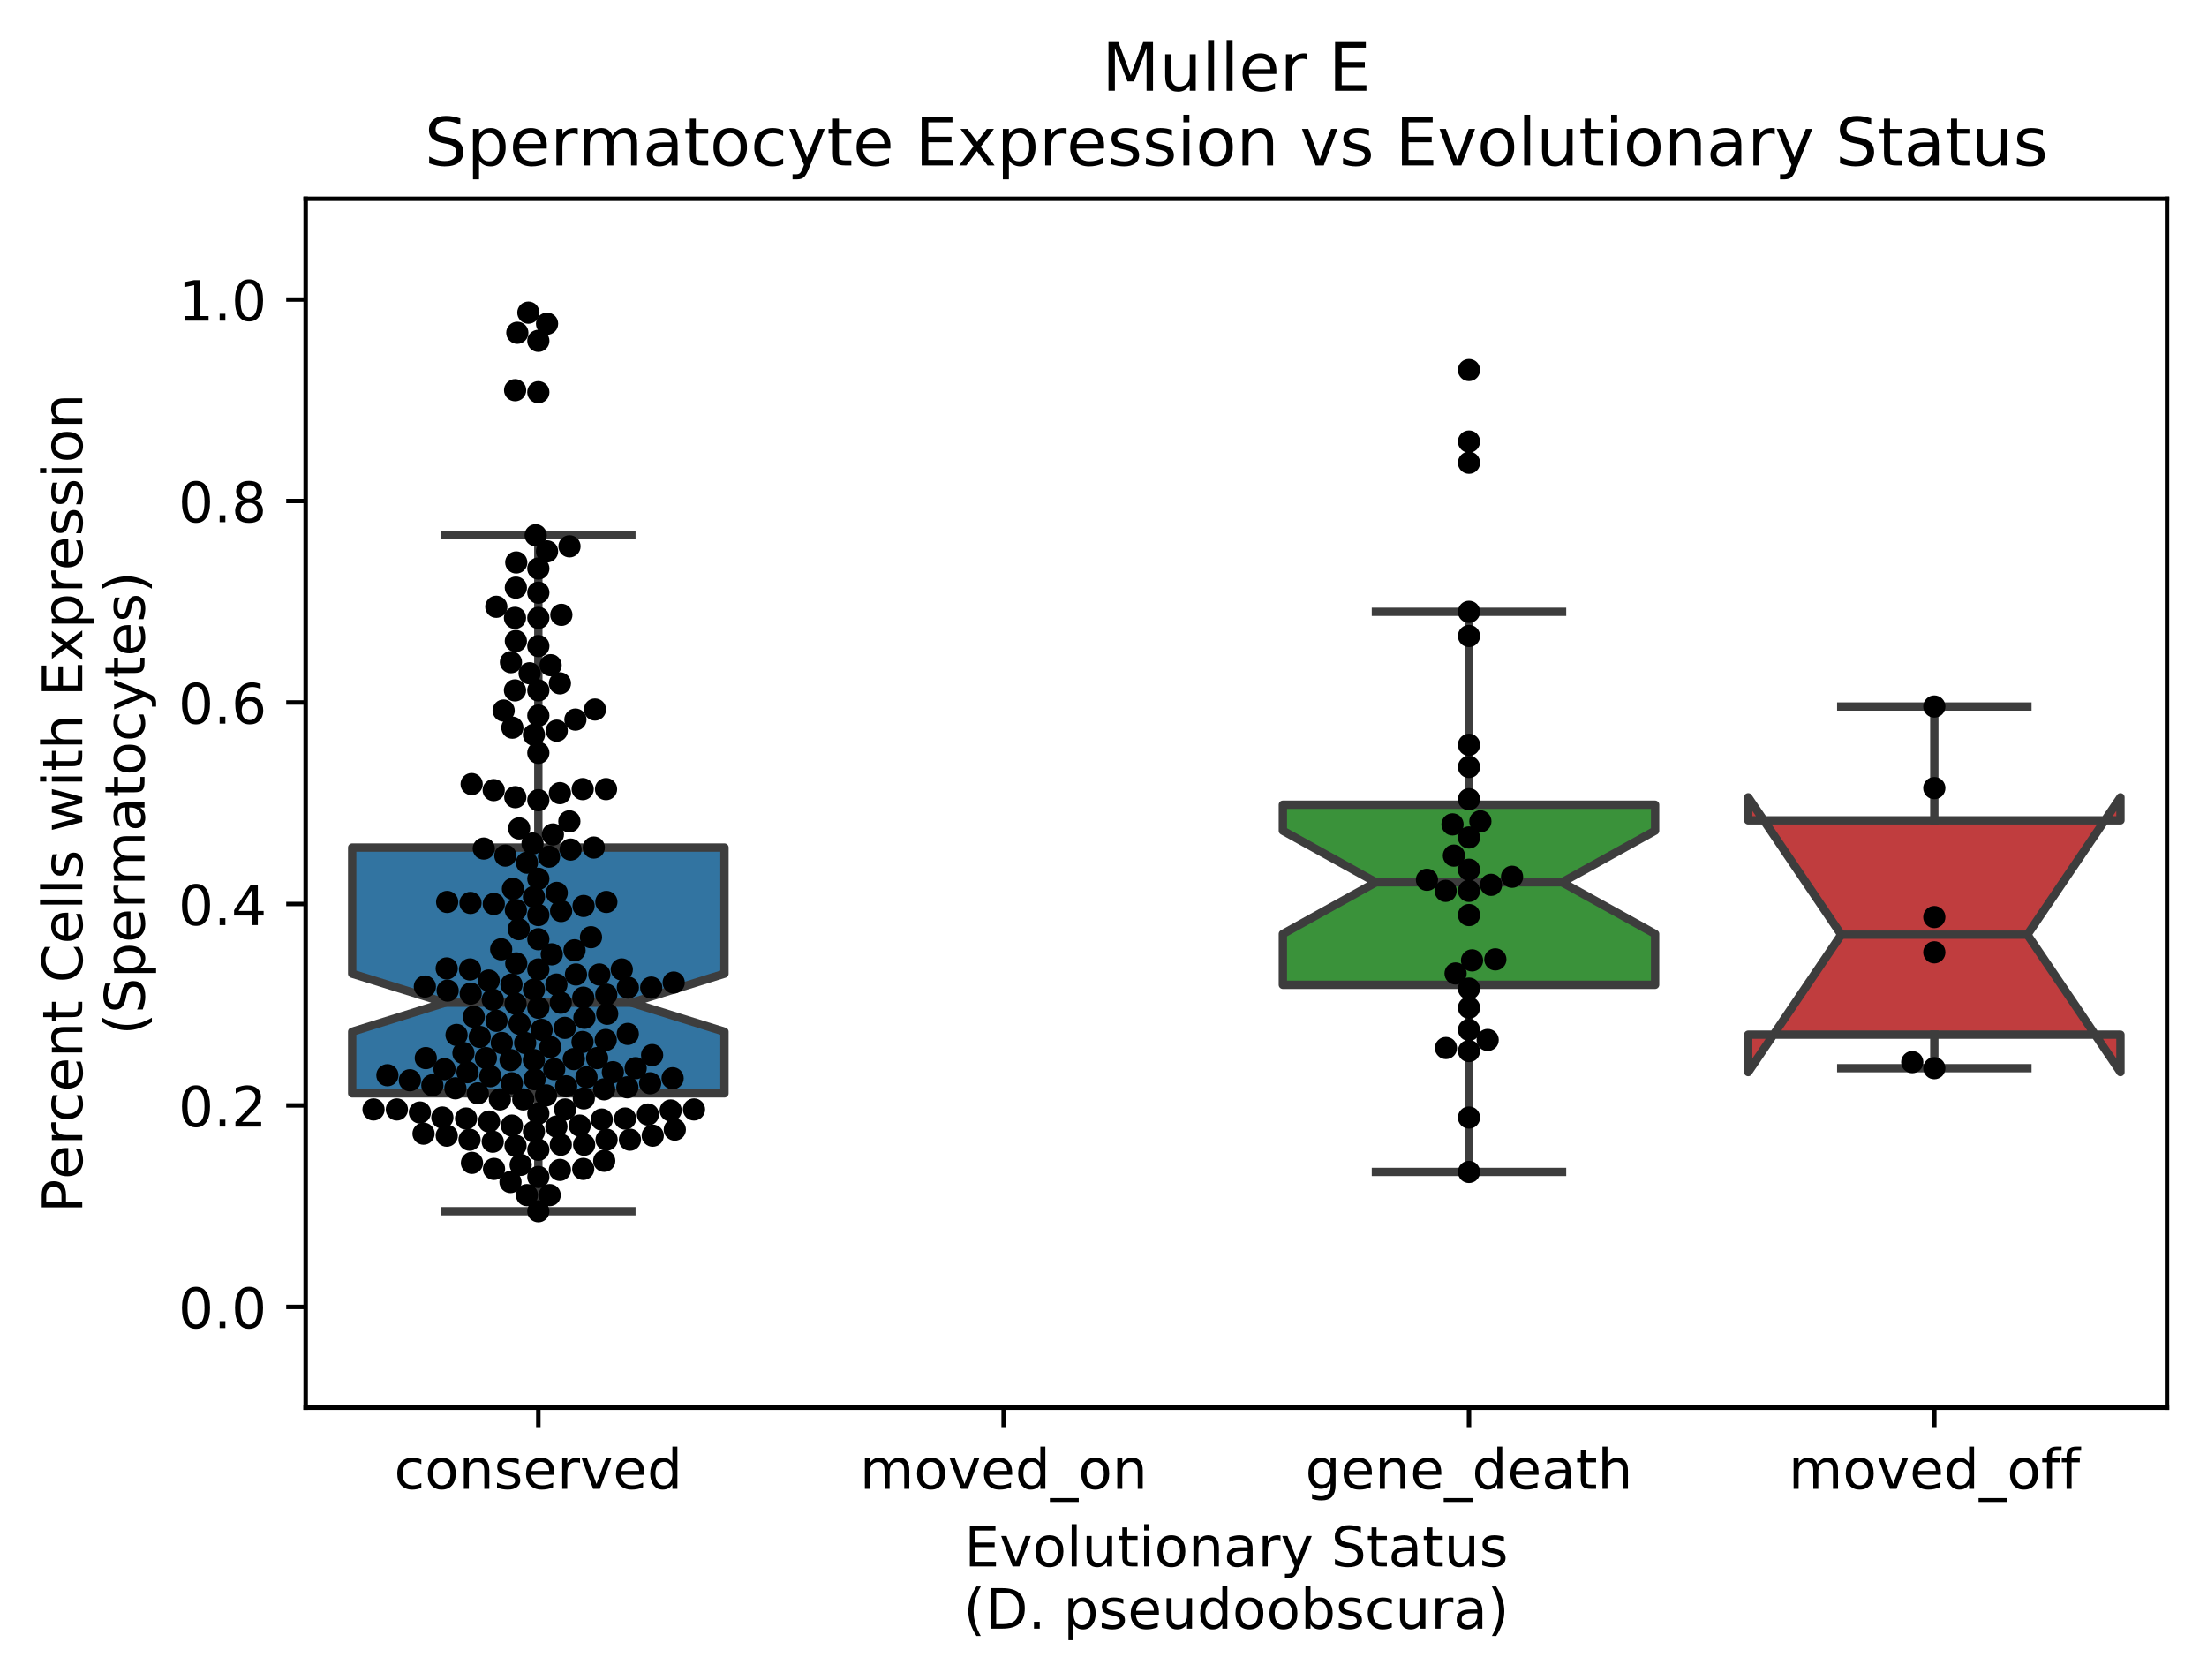 <?xml version="1.0" encoding="utf-8" standalone="no"?>
<!DOCTYPE svg PUBLIC "-//W3C//DTD SVG 1.1//EN"
  "http://www.w3.org/Graphics/SVG/1.1/DTD/svg11.dtd">
<!-- Created with matplotlib (https://matplotlib.org/) -->
<svg height="302.228pt" version="1.1" viewBox="0 0 396.979 302.228" width="396.979pt" xmlns="http://www.w3.org/2000/svg" xmlns:xlink="http://www.w3.org/1999/xlink">
 <defs>
  <style type="text/css">
*{stroke-linecap:butt;stroke-linejoin:round;white-space:pre;}
  </style>
 </defs>
 <g id="figure_1">
  <g id="patch_1">
   <path d="M 0 302.228 
L 396.979 302.228 
L 396.979 0 
L 0 0 
z
" style="fill:#ffffff;"/>
  </g>
  <g id="axes_1">
   <g id="patch_2">
    <path d="M 54.979 253.196 
L 389.779 253.196 
L 389.779 35.755 
L 54.979 35.755 
z
" style="fill:#ffffff;"/>
   </g>
   <g id="patch_3">
    <path clip-path="url(#pc0feeae9de)" d="M 63.349 196.661 
L 130.309 196.661 
L 130.309 185.571 
L 113.569 180.353 
L 130.309 175.136 
L 130.309 152.448 
L 63.349 152.448 
L 63.349 175.136 
L 80.089 180.353 
L 63.349 185.571 
L 63.349 196.661 
z
" style="fill:#3274a1;stroke:#3d3d3d;stroke-linejoin:miter;stroke-width:1.5;"/>
   </g>
   <g id="patch_4">
    <path clip-path="url(#pc0feeae9de)" d="M 230.749 177.137 
L 297.709 177.137 
L 297.709 167.984 
L 280.969 158.7 
L 297.709 149.416 
L 297.709 144.747 
L 230.749 144.747 
L 230.749 149.416 
L 247.489 158.7 
L 230.749 167.984 
L 230.749 177.137 
z
" style="fill:#3a923a;stroke:#3d3d3d;stroke-linejoin:miter;stroke-width:1.5;"/>
   </g>
   <g id="patch_5">
    <path clip-path="url(#pc0feeae9de)" d="M 314.449 186.106 
L 381.409 186.106 
L 381.409 192.831 
L 364.669 168.122 
L 381.409 143.413 
L 381.409 147.556 
L 314.449 147.556 
L 314.449 143.413 
L 331.189 168.122 
L 314.449 192.831 
L 314.449 186.106 
z
" style="fill:#c03d3e;stroke:#3d3d3d;stroke-linejoin:miter;stroke-width:1.5;"/>
   </g>
   <g id="matplotlib.axis_1">
    <g id="xtick_1">
     <g id="line2d_1">
      <defs>
       <path d="M 0 0 
L 0 3.5 
" id="m927573dd96" style="stroke:#000000;stroke-width:0.8;"/>
      </defs>
      <g>
       <use style="stroke:#000000;stroke-width:0.8;" x="96.829" xlink:href="#m927573dd96" y="253.196"/>
      </g>
     </g>
     <g id="text_1">
      <!-- conserved -->
      <defs>
       <path d="M 48.781 52.594 
L 48.781 44.188 
Q 44.969 46.297 41.141 47.344 
Q 37.312 48.391 33.406 48.391 
Q 24.656 48.391 19.812 42.844 
Q 14.984 37.312 14.984 27.297 
Q 14.984 17.281 19.812 11.734 
Q 24.656 6.203 33.406 6.203 
Q 37.312 6.203 41.141 7.25 
Q 44.969 8.297 48.781 10.406 
L 48.781 2.094 
Q 45.016 0.344 40.984 -0.531 
Q 36.969 -1.422 32.422 -1.422 
Q 20.062 -1.422 12.781 6.344 
Q 5.516 14.109 5.516 27.297 
Q 5.516 40.672 12.859 48.328 
Q 20.219 56 33.016 56 
Q 37.156 56 41.109 55.141 
Q 45.062 54.297 48.781 52.594 
z
" id="DejaVuSans-99"/>
       <path d="M 30.609 48.391 
Q 23.391 48.391 19.188 42.75 
Q 14.984 37.109 14.984 27.297 
Q 14.984 17.484 19.156 11.844 
Q 23.344 6.203 30.609 6.203 
Q 37.797 6.203 41.984 11.859 
Q 46.188 17.531 46.188 27.297 
Q 46.188 37.016 41.984 42.703 
Q 37.797 48.391 30.609 48.391 
z
M 30.609 56 
Q 42.328 56 49.016 48.375 
Q 55.719 40.766 55.719 27.297 
Q 55.719 13.875 49.016 6.219 
Q 42.328 -1.422 30.609 -1.422 
Q 18.844 -1.422 12.172 6.219 
Q 5.516 13.875 5.516 27.297 
Q 5.516 40.766 12.172 48.375 
Q 18.844 56 30.609 56 
z
" id="DejaVuSans-111"/>
       <path d="M 54.891 33.016 
L 54.891 0 
L 45.906 0 
L 45.906 32.719 
Q 45.906 40.484 42.875 44.328 
Q 39.844 48.188 33.797 48.188 
Q 26.516 48.188 22.312 43.547 
Q 18.109 38.922 18.109 30.906 
L 18.109 0 
L 9.078 0 
L 9.078 54.688 
L 18.109 54.688 
L 18.109 46.188 
Q 21.344 51.125 25.703 53.562 
Q 30.078 56 35.797 56 
Q 45.219 56 50.047 50.172 
Q 54.891 44.344 54.891 33.016 
z
" id="DejaVuSans-110"/>
       <path d="M 44.281 53.078 
L 44.281 44.578 
Q 40.484 46.531 36.375 47.5 
Q 32.281 48.484 27.875 48.484 
Q 21.188 48.484 17.844 46.438 
Q 14.5 44.391 14.5 40.281 
Q 14.5 37.156 16.891 35.375 
Q 19.281 33.594 26.516 31.984 
L 29.594 31.297 
Q 39.156 29.25 43.188 25.516 
Q 47.219 21.781 47.219 15.094 
Q 47.219 7.469 41.188 3.016 
Q 35.156 -1.422 24.609 -1.422 
Q 20.219 -1.422 15.453 -0.562 
Q 10.688 0.297 5.422 2 
L 5.422 11.281 
Q 10.406 8.688 15.234 7.391 
Q 20.062 6.109 24.812 6.109 
Q 31.156 6.109 34.562 8.281 
Q 37.984 10.453 37.984 14.406 
Q 37.984 18.062 35.516 20.016 
Q 33.062 21.969 24.703 23.781 
L 21.578 24.516 
Q 13.234 26.266 9.516 29.906 
Q 5.812 33.547 5.812 39.891 
Q 5.812 47.609 11.281 51.797 
Q 16.75 56 26.812 56 
Q 31.781 56 36.172 55.266 
Q 40.578 54.547 44.281 53.078 
z
" id="DejaVuSans-115"/>
       <path d="M 56.203 29.594 
L 56.203 25.203 
L 14.891 25.203 
Q 15.484 15.922 20.484 11.062 
Q 25.484 6.203 34.422 6.203 
Q 39.594 6.203 44.453 7.469 
Q 49.312 8.734 54.109 11.281 
L 54.109 2.781 
Q 49.266 0.734 44.188 -0.344 
Q 39.109 -1.422 33.891 -1.422 
Q 20.797 -1.422 13.156 6.188 
Q 5.516 13.812 5.516 26.812 
Q 5.516 40.234 12.766 48.109 
Q 20.016 56 32.328 56 
Q 43.359 56 49.781 48.891 
Q 56.203 41.797 56.203 29.594 
z
M 47.219 32.234 
Q 47.125 39.594 43.094 43.984 
Q 39.062 48.391 32.422 48.391 
Q 24.906 48.391 20.391 44.141 
Q 15.875 39.891 15.188 32.172 
z
" id="DejaVuSans-101"/>
       <path d="M 41.109 46.297 
Q 39.594 47.172 37.812 47.578 
Q 36.031 48 33.891 48 
Q 26.266 48 22.188 43.047 
Q 18.109 38.094 18.109 28.812 
L 18.109 0 
L 9.078 0 
L 9.078 54.688 
L 18.109 54.688 
L 18.109 46.188 
Q 20.953 51.172 25.484 53.578 
Q 30.031 56 36.531 56 
Q 37.453 56 38.578 55.875 
Q 39.703 55.766 41.062 55.516 
z
" id="DejaVuSans-114"/>
       <path d="M 2.984 54.688 
L 12.5 54.688 
L 29.594 8.797 
L 46.688 54.688 
L 56.203 54.688 
L 35.688 0 
L 23.484 0 
z
" id="DejaVuSans-118"/>
       <path d="M 45.406 46.391 
L 45.406 75.984 
L 54.391 75.984 
L 54.391 0 
L 45.406 0 
L 45.406 8.203 
Q 42.578 3.328 38.25 0.953 
Q 33.938 -1.422 27.875 -1.422 
Q 17.969 -1.422 11.734 6.484 
Q 5.516 14.406 5.516 27.297 
Q 5.516 40.188 11.734 48.094 
Q 17.969 56 27.875 56 
Q 33.938 56 38.25 53.625 
Q 42.578 51.266 45.406 46.391 
z
M 14.797 27.297 
Q 14.797 17.391 18.875 11.75 
Q 22.953 6.109 30.078 6.109 
Q 37.203 6.109 41.297 11.75 
Q 45.406 17.391 45.406 27.297 
Q 45.406 37.203 41.297 42.844 
Q 37.203 48.484 30.078 48.484 
Q 22.953 48.484 18.875 42.844 
Q 14.797 37.203 14.797 27.297 
z
" id="DejaVuSans-100"/>
      </defs>
      <g transform="translate(70.905 267.794)scale(0.1 -0.1)">
       <use xlink:href="#DejaVuSans-99"/>
       <use x="54.98" xlink:href="#DejaVuSans-111"/>
       <use x="116.162" xlink:href="#DejaVuSans-110"/>
       <use x="179.541" xlink:href="#DejaVuSans-115"/>
       <use x="231.641" xlink:href="#DejaVuSans-101"/>
       <use x="293.164" xlink:href="#DejaVuSans-114"/>
       <use x="334.277" xlink:href="#DejaVuSans-118"/>
       <use x="393.457" xlink:href="#DejaVuSans-101"/>
       <use x="454.98" xlink:href="#DejaVuSans-100"/>
      </g>
     </g>
    </g>
    <g id="xtick_2">
     <g id="line2d_2">
      <g>
       <use style="stroke:#000000;stroke-width:0.8;" x="180.529" xlink:href="#m927573dd96" y="253.196"/>
      </g>
     </g>
     <g id="text_2">
      <!-- moved_on -->
      <defs>
       <path d="M 52 44.188 
Q 55.375 50.25 60.062 53.125 
Q 64.75 56 71.094 56 
Q 79.641 56 84.281 50.016 
Q 88.922 44.047 88.922 33.016 
L 88.922 0 
L 79.891 0 
L 79.891 32.719 
Q 79.891 40.578 77.094 44.375 
Q 74.312 48.188 68.609 48.188 
Q 61.625 48.188 57.562 43.547 
Q 53.516 38.922 53.516 30.906 
L 53.516 0 
L 44.484 0 
L 44.484 32.719 
Q 44.484 40.625 41.703 44.406 
Q 38.922 48.188 33.109 48.188 
Q 26.219 48.188 22.156 43.531 
Q 18.109 38.875 18.109 30.906 
L 18.109 0 
L 9.078 0 
L 9.078 54.688 
L 18.109 54.688 
L 18.109 46.188 
Q 21.188 51.219 25.484 53.609 
Q 29.781 56 35.688 56 
Q 41.656 56 45.828 52.969 
Q 50 49.953 52 44.188 
z
" id="DejaVuSans-109"/>
       <path d="M 50.984 -16.609 
L 50.984 -23.578 
L -0.984 -23.578 
L -0.984 -16.609 
z
" id="DejaVuSans-95"/>
      </defs>
      <g transform="translate(154.661 267.794)scale(0.1 -0.1)">
       <use xlink:href="#DejaVuSans-109"/>
       <use x="97.412" xlink:href="#DejaVuSans-111"/>
       <use x="158.594" xlink:href="#DejaVuSans-118"/>
       <use x="217.773" xlink:href="#DejaVuSans-101"/>
       <use x="279.297" xlink:href="#DejaVuSans-100"/>
       <use x="342.773" xlink:href="#DejaVuSans-95"/>
       <use x="392.773" xlink:href="#DejaVuSans-111"/>
       <use x="453.955" xlink:href="#DejaVuSans-110"/>
      </g>
     </g>
    </g>
    <g id="xtick_3">
     <g id="line2d_3">
      <g>
       <use style="stroke:#000000;stroke-width:0.8;" x="264.229" xlink:href="#m927573dd96" y="253.196"/>
      </g>
     </g>
     <g id="text_3">
      <!-- gene_death -->
      <defs>
       <path d="M 45.406 27.984 
Q 45.406 37.75 41.375 43.109 
Q 37.359 48.484 30.078 48.484 
Q 22.859 48.484 18.828 43.109 
Q 14.797 37.75 14.797 27.984 
Q 14.797 18.266 18.828 12.891 
Q 22.859 7.516 30.078 7.516 
Q 37.359 7.516 41.375 12.891 
Q 45.406 18.266 45.406 27.984 
z
M 54.391 6.781 
Q 54.391 -7.172 48.188 -13.984 
Q 42 -20.797 29.203 -20.797 
Q 24.469 -20.797 20.266 -20.094 
Q 16.062 -19.391 12.109 -17.922 
L 12.109 -9.188 
Q 16.062 -11.328 19.922 -12.344 
Q 23.781 -13.375 27.781 -13.375 
Q 36.625 -13.375 41.016 -8.766 
Q 45.406 -4.156 45.406 5.172 
L 45.406 9.625 
Q 42.625 4.781 38.281 2.391 
Q 33.938 0 27.875 0 
Q 17.828 0 11.672 7.656 
Q 5.516 15.328 5.516 27.984 
Q 5.516 40.672 11.672 48.328 
Q 17.828 56 27.875 56 
Q 33.938 56 38.281 53.609 
Q 42.625 51.219 45.406 46.391 
L 45.406 54.688 
L 54.391 54.688 
z
" id="DejaVuSans-103"/>
       <path d="M 34.281 27.484 
Q 23.391 27.484 19.188 25 
Q 14.984 22.516 14.984 16.5 
Q 14.984 11.719 18.141 8.906 
Q 21.297 6.109 26.703 6.109 
Q 34.188 6.109 38.703 11.406 
Q 43.219 16.703 43.219 25.484 
L 43.219 27.484 
z
M 52.203 31.203 
L 52.203 0 
L 43.219 0 
L 43.219 8.297 
Q 40.141 3.328 35.547 0.953 
Q 30.953 -1.422 24.312 -1.422 
Q 15.922 -1.422 10.953 3.297 
Q 6 8.016 6 15.922 
Q 6 25.141 12.172 29.828 
Q 18.359 34.516 30.609 34.516 
L 43.219 34.516 
L 43.219 35.406 
Q 43.219 41.609 39.141 45 
Q 35.062 48.391 27.688 48.391 
Q 23 48.391 18.547 47.266 
Q 14.109 46.141 10.016 43.891 
L 10.016 52.203 
Q 14.938 54.109 19.578 55.047 
Q 24.219 56 28.609 56 
Q 40.484 56 46.344 49.844 
Q 52.203 43.703 52.203 31.203 
z
" id="DejaVuSans-97"/>
       <path d="M 18.312 70.219 
L 18.312 54.688 
L 36.812 54.688 
L 36.812 47.703 
L 18.312 47.703 
L 18.312 18.016 
Q 18.312 11.328 20.141 9.422 
Q 21.969 7.516 27.594 7.516 
L 36.812 7.516 
L 36.812 0 
L 27.594 0 
Q 17.188 0 13.234 3.875 
Q 9.281 7.766 9.281 18.016 
L 9.281 47.703 
L 2.688 47.703 
L 2.688 54.688 
L 9.281 54.688 
L 9.281 70.219 
z
" id="DejaVuSans-116"/>
       <path d="M 54.891 33.016 
L 54.891 0 
L 45.906 0 
L 45.906 32.719 
Q 45.906 40.484 42.875 44.328 
Q 39.844 48.188 33.797 48.188 
Q 26.516 48.188 22.312 43.547 
Q 18.109 38.922 18.109 30.906 
L 18.109 0 
L 9.078 0 
L 9.078 75.984 
L 18.109 75.984 
L 18.109 46.188 
Q 21.344 51.125 25.703 53.562 
Q 30.078 56 35.797 56 
Q 45.219 56 50.047 50.172 
Q 54.891 44.344 54.891 33.016 
z
" id="DejaVuSans-104"/>
      </defs>
      <g transform="translate(234.789 267.794)scale(0.1 -0.1)">
       <use xlink:href="#DejaVuSans-103"/>
       <use x="63.477" xlink:href="#DejaVuSans-101"/>
       <use x="125" xlink:href="#DejaVuSans-110"/>
       <use x="188.379" xlink:href="#DejaVuSans-101"/>
       <use x="249.902" xlink:href="#DejaVuSans-95"/>
       <use x="299.902" xlink:href="#DejaVuSans-100"/>
       <use x="363.379" xlink:href="#DejaVuSans-101"/>
       <use x="424.902" xlink:href="#DejaVuSans-97"/>
       <use x="486.182" xlink:href="#DejaVuSans-116"/>
       <use x="525.391" xlink:href="#DejaVuSans-104"/>
      </g>
     </g>
    </g>
    <g id="xtick_4">
     <g id="line2d_4">
      <g>
       <use style="stroke:#000000;stroke-width:0.8;" x="347.929" xlink:href="#m927573dd96" y="253.196"/>
      </g>
     </g>
     <g id="text_4">
      <!-- moved_off -->
      <defs>
       <path d="M 37.109 75.984 
L 37.109 68.5 
L 28.516 68.5 
Q 23.688 68.5 21.797 66.547 
Q 19.922 64.594 19.922 59.516 
L 19.922 54.688 
L 34.719 54.688 
L 34.719 47.703 
L 19.922 47.703 
L 19.922 0 
L 10.891 0 
L 10.891 47.703 
L 2.297 47.703 
L 2.297 54.688 
L 10.891 54.688 
L 10.891 58.5 
Q 10.891 67.625 15.141 71.797 
Q 19.391 75.984 28.609 75.984 
z
" id="DejaVuSans-102"/>
      </defs>
      <g transform="translate(321.71 267.794)scale(0.1 -0.1)">
       <use xlink:href="#DejaVuSans-109"/>
       <use x="97.412" xlink:href="#DejaVuSans-111"/>
       <use x="158.594" xlink:href="#DejaVuSans-118"/>
       <use x="217.773" xlink:href="#DejaVuSans-101"/>
       <use x="279.297" xlink:href="#DejaVuSans-100"/>
       <use x="342.773" xlink:href="#DejaVuSans-95"/>
       <use x="392.773" xlink:href="#DejaVuSans-111"/>
       <use x="453.955" xlink:href="#DejaVuSans-102"/>
       <use x="489.16" xlink:href="#DejaVuSans-102"/>
      </g>
     </g>
    </g>
    <g id="text_5">
     <!-- Evolutionary Status -->
     <defs>
      <path d="M 9.812 72.906 
L 55.906 72.906 
L 55.906 64.594 
L 19.672 64.594 
L 19.672 43.016 
L 54.391 43.016 
L 54.391 34.719 
L 19.672 34.719 
L 19.672 8.297 
L 56.781 8.297 
L 56.781 0 
L 9.812 0 
z
" id="DejaVuSans-69"/>
      <path d="M 9.422 75.984 
L 18.406 75.984 
L 18.406 0 
L 9.422 0 
z
" id="DejaVuSans-108"/>
      <path d="M 8.5 21.578 
L 8.5 54.688 
L 17.484 54.688 
L 17.484 21.922 
Q 17.484 14.156 20.5 10.266 
Q 23.531 6.391 29.594 6.391 
Q 36.859 6.391 41.078 11.031 
Q 45.312 15.672 45.312 23.688 
L 45.312 54.688 
L 54.297 54.688 
L 54.297 0 
L 45.312 0 
L 45.312 8.406 
Q 42.047 3.422 37.719 1 
Q 33.406 -1.422 27.688 -1.422 
Q 18.266 -1.422 13.375 4.438 
Q 8.5 10.297 8.5 21.578 
z
M 31.109 56 
z
" id="DejaVuSans-117"/>
      <path d="M 9.422 54.688 
L 18.406 54.688 
L 18.406 0 
L 9.422 0 
z
M 9.422 75.984 
L 18.406 75.984 
L 18.406 64.594 
L 9.422 64.594 
z
" id="DejaVuSans-105"/>
      <path d="M 32.172 -5.078 
Q 28.375 -14.844 24.75 -17.812 
Q 21.141 -20.797 15.094 -20.797 
L 7.906 -20.797 
L 7.906 -13.281 
L 13.188 -13.281 
Q 16.891 -13.281 18.938 -11.516 
Q 21 -9.766 23.484 -3.219 
L 25.094 0.875 
L 2.984 54.688 
L 12.5 54.688 
L 29.594 11.922 
L 46.688 54.688 
L 56.203 54.688 
z
" id="DejaVuSans-121"/>
      <path id="DejaVuSans-32"/>
      <path d="M 53.516 70.516 
L 53.516 60.891 
Q 47.906 63.578 42.922 64.891 
Q 37.938 66.219 33.297 66.219 
Q 25.25 66.219 20.875 63.094 
Q 16.5 59.969 16.5 54.203 
Q 16.5 49.359 19.406 46.891 
Q 22.312 44.438 30.422 42.922 
L 36.375 41.703 
Q 47.406 39.594 52.656 34.297 
Q 57.906 29 57.906 20.125 
Q 57.906 9.516 50.797 4.047 
Q 43.703 -1.422 29.984 -1.422 
Q 24.812 -1.422 18.969 -0.25 
Q 13.141 0.922 6.891 3.219 
L 6.891 13.375 
Q 12.891 10.016 18.656 8.297 
Q 24.422 6.594 29.984 6.594 
Q 38.422 6.594 43.016 9.906 
Q 47.609 13.234 47.609 19.391 
Q 47.609 24.75 44.312 27.781 
Q 41.016 30.812 33.5 32.328 
L 27.484 33.5 
Q 16.453 35.688 11.516 40.375 
Q 6.594 45.062 6.594 53.422 
Q 6.594 63.094 13.406 68.656 
Q 20.219 74.219 32.172 74.219 
Q 37.312 74.219 42.625 73.281 
Q 47.953 72.359 53.516 70.516 
z
" id="DejaVuSans-83"/>
     </defs>
     <g transform="translate(173.466 281.75)scale(0.1 -0.1)">
      <use xlink:href="#DejaVuSans-69"/>
      <use x="63.184" xlink:href="#DejaVuSans-118"/>
      <use x="122.363" xlink:href="#DejaVuSans-111"/>
      <use x="183.545" xlink:href="#DejaVuSans-108"/>
      <use x="211.328" xlink:href="#DejaVuSans-117"/>
      <use x="274.707" xlink:href="#DejaVuSans-116"/>
      <use x="313.916" xlink:href="#DejaVuSans-105"/>
      <use x="341.699" xlink:href="#DejaVuSans-111"/>
      <use x="402.881" xlink:href="#DejaVuSans-110"/>
      <use x="466.26" xlink:href="#DejaVuSans-97"/>
      <use x="527.539" xlink:href="#DejaVuSans-114"/>
      <use x="568.652" xlink:href="#DejaVuSans-121"/>
      <use x="627.832" xlink:href="#DejaVuSans-32"/>
      <use x="659.619" xlink:href="#DejaVuSans-83"/>
      <use x="723.096" xlink:href="#DejaVuSans-116"/>
      <use x="762.305" xlink:href="#DejaVuSans-97"/>
      <use x="823.584" xlink:href="#DejaVuSans-116"/>
      <use x="862.793" xlink:href="#DejaVuSans-117"/>
      <use x="926.172" xlink:href="#DejaVuSans-115"/>
     </g>
     <!-- (D. pseudoobscura) -->
     <defs>
      <path d="M 31 75.875 
Q 24.469 64.656 21.281 53.656 
Q 18.109 42.672 18.109 31.391 
Q 18.109 20.125 21.312 9.062 
Q 24.516 -2 31 -13.188 
L 23.188 -13.188 
Q 15.875 -1.703 12.234 9.375 
Q 8.594 20.453 8.594 31.391 
Q 8.594 42.281 12.203 53.312 
Q 15.828 64.359 23.188 75.875 
z
" id="DejaVuSans-40"/>
      <path d="M 19.672 64.797 
L 19.672 8.109 
L 31.594 8.109 
Q 46.688 8.109 53.688 14.938 
Q 60.688 21.781 60.688 36.531 
Q 60.688 51.172 53.688 57.984 
Q 46.688 64.797 31.594 64.797 
z
M 9.812 72.906 
L 30.078 72.906 
Q 51.266 72.906 61.172 64.094 
Q 71.094 55.281 71.094 36.531 
Q 71.094 17.672 61.125 8.828 
Q 51.172 0 30.078 0 
L 9.812 0 
z
" id="DejaVuSans-68"/>
      <path d="M 10.688 12.406 
L 21 12.406 
L 21 0 
L 10.688 0 
z
" id="DejaVuSans-46"/>
      <path d="M 18.109 8.203 
L 18.109 -20.797 
L 9.078 -20.797 
L 9.078 54.688 
L 18.109 54.688 
L 18.109 46.391 
Q 20.953 51.266 25.266 53.625 
Q 29.594 56 35.594 56 
Q 45.562 56 51.781 48.094 
Q 58.016 40.188 58.016 27.297 
Q 58.016 14.406 51.781 6.484 
Q 45.562 -1.422 35.594 -1.422 
Q 29.594 -1.422 25.266 0.953 
Q 20.953 3.328 18.109 8.203 
z
M 48.688 27.297 
Q 48.688 37.203 44.609 42.844 
Q 40.531 48.484 33.406 48.484 
Q 26.266 48.484 22.188 42.844 
Q 18.109 37.203 18.109 27.297 
Q 18.109 17.391 22.188 11.75 
Q 26.266 6.109 33.406 6.109 
Q 40.531 6.109 44.609 11.75 
Q 48.688 17.391 48.688 27.297 
z
" id="DejaVuSans-112"/>
      <path d="M 48.688 27.297 
Q 48.688 37.203 44.609 42.844 
Q 40.531 48.484 33.406 48.484 
Q 26.266 48.484 22.188 42.844 
Q 18.109 37.203 18.109 27.297 
Q 18.109 17.391 22.188 11.75 
Q 26.266 6.109 33.406 6.109 
Q 40.531 6.109 44.609 11.75 
Q 48.688 17.391 48.688 27.297 
z
M 18.109 46.391 
Q 20.953 51.266 25.266 53.625 
Q 29.594 56 35.594 56 
Q 45.562 56 51.781 48.094 
Q 58.016 40.188 58.016 27.297 
Q 58.016 14.406 51.781 6.484 
Q 45.562 -1.422 35.594 -1.422 
Q 29.594 -1.422 25.266 0.953 
Q 20.953 3.328 18.109 8.203 
L 18.109 0 
L 9.078 0 
L 9.078 75.984 
L 18.109 75.984 
z
" id="DejaVuSans-98"/>
      <path d="M 8.016 75.875 
L 15.828 75.875 
Q 23.141 64.359 26.781 53.312 
Q 30.422 42.281 30.422 31.391 
Q 30.422 20.453 26.781 9.375 
Q 23.141 -1.703 15.828 -13.188 
L 8.016 -13.188 
Q 14.5 -2 17.703 9.062 
Q 20.906 20.125 20.906 31.391 
Q 20.906 42.672 17.703 53.656 
Q 14.5 64.656 8.016 75.875 
z
" id="DejaVuSans-41"/>
     </defs>
     <g transform="translate(173.316 292.948)scale(0.1 -0.1)">
      <use xlink:href="#DejaVuSans-40"/>
      <use x="39.014" xlink:href="#DejaVuSans-68"/>
      <use x="116.016" xlink:href="#DejaVuSans-46"/>
      <use x="147.803" xlink:href="#DejaVuSans-32"/>
      <use x="179.59" xlink:href="#DejaVuSans-112"/>
      <use x="243.066" xlink:href="#DejaVuSans-115"/>
      <use x="295.166" xlink:href="#DejaVuSans-101"/>
      <use x="356.689" xlink:href="#DejaVuSans-117"/>
      <use x="420.068" xlink:href="#DejaVuSans-100"/>
      <use x="483.545" xlink:href="#DejaVuSans-111"/>
      <use x="544.727" xlink:href="#DejaVuSans-111"/>
      <use x="605.908" xlink:href="#DejaVuSans-98"/>
      <use x="669.385" xlink:href="#DejaVuSans-115"/>
      <use x="721.484" xlink:href="#DejaVuSans-99"/>
      <use x="776.465" xlink:href="#DejaVuSans-117"/>
      <use x="839.844" xlink:href="#DejaVuSans-114"/>
      <use x="880.957" xlink:href="#DejaVuSans-97"/>
      <use x="942.236" xlink:href="#DejaVuSans-41"/>
     </g>
    </g>
   </g>
   <g id="matplotlib.axis_2">
    <g id="ytick_1">
     <g id="line2d_5">
      <defs>
       <path d="M 0 0 
L -3.5 0 
" id="ma6af7fcc35" style="stroke:#000000;stroke-width:0.8;"/>
      </defs>
      <g>
       <use style="stroke:#000000;stroke-width:0.8;" x="54.979" xlink:href="#ma6af7fcc35" y="235.076"/>
      </g>
     </g>
     <g id="text_6">
      <!-- 0.0 -->
      <defs>
       <path d="M 31.781 66.406 
Q 24.172 66.406 20.328 58.906 
Q 16.5 51.422 16.5 36.375 
Q 16.5 21.391 20.328 13.891 
Q 24.172 6.391 31.781 6.391 
Q 39.453 6.391 43.281 13.891 
Q 47.125 21.391 47.125 36.375 
Q 47.125 51.422 43.281 58.906 
Q 39.453 66.406 31.781 66.406 
z
M 31.781 74.219 
Q 44.047 74.219 50.516 64.516 
Q 56.984 54.828 56.984 36.375 
Q 56.984 17.969 50.516 8.266 
Q 44.047 -1.422 31.781 -1.422 
Q 19.531 -1.422 13.062 8.266 
Q 6.594 17.969 6.594 36.375 
Q 6.594 54.828 13.062 64.516 
Q 19.531 74.219 31.781 74.219 
z
" id="DejaVuSans-48"/>
      </defs>
      <g transform="translate(32.076 238.875)scale(0.1 -0.1)">
       <use xlink:href="#DejaVuSans-48"/>
       <use x="63.623" xlink:href="#DejaVuSans-46"/>
       <use x="95.41" xlink:href="#DejaVuSans-48"/>
      </g>
     </g>
    </g>
    <g id="ytick_2">
     <g id="line2d_6">
      <g>
       <use style="stroke:#000000;stroke-width:0.8;" x="54.979" xlink:href="#ma6af7fcc35" y="198.835"/>
      </g>
     </g>
     <g id="text_7">
      <!-- 0.2 -->
      <defs>
       <path d="M 19.188 8.297 
L 53.609 8.297 
L 53.609 0 
L 7.328 0 
L 7.328 8.297 
Q 12.938 14.109 22.625 23.891 
Q 32.328 33.688 34.812 36.531 
Q 39.547 41.844 41.422 45.531 
Q 43.312 49.219 43.312 52.781 
Q 43.312 58.594 39.234 62.25 
Q 35.156 65.922 28.609 65.922 
Q 23.969 65.922 18.812 64.312 
Q 13.672 62.703 7.812 59.422 
L 7.812 69.391 
Q 13.766 71.781 18.938 73 
Q 24.125 74.219 28.422 74.219 
Q 39.75 74.219 46.484 68.547 
Q 53.219 62.891 53.219 53.422 
Q 53.219 48.922 51.531 44.891 
Q 49.859 40.875 45.406 35.406 
Q 44.188 33.984 37.641 27.219 
Q 31.109 20.453 19.188 8.297 
z
" id="DejaVuSans-50"/>
      </defs>
      <g transform="translate(32.076 202.635)scale(0.1 -0.1)">
       <use xlink:href="#DejaVuSans-48"/>
       <use x="63.623" xlink:href="#DejaVuSans-46"/>
       <use x="95.41" xlink:href="#DejaVuSans-50"/>
      </g>
     </g>
    </g>
    <g id="ytick_3">
     <g id="line2d_7">
      <g>
       <use style="stroke:#000000;stroke-width:0.8;" x="54.979" xlink:href="#ma6af7fcc35" y="162.595"/>
      </g>
     </g>
     <g id="text_8">
      <!-- 0.4 -->
      <defs>
       <path d="M 37.797 64.312 
L 12.891 25.391 
L 37.797 25.391 
z
M 35.203 72.906 
L 47.609 72.906 
L 47.609 25.391 
L 58.016 25.391 
L 58.016 17.188 
L 47.609 17.188 
L 47.609 0 
L 37.797 0 
L 37.797 17.188 
L 4.891 17.188 
L 4.891 26.703 
z
" id="DejaVuSans-52"/>
      </defs>
      <g transform="translate(32.076 166.395)scale(0.1 -0.1)">
       <use xlink:href="#DejaVuSans-48"/>
       <use x="63.623" xlink:href="#DejaVuSans-46"/>
       <use x="95.41" xlink:href="#DejaVuSans-52"/>
      </g>
     </g>
    </g>
    <g id="ytick_4">
     <g id="line2d_8">
      <g>
       <use style="stroke:#000000;stroke-width:0.8;" x="54.979" xlink:href="#ma6af7fcc35" y="126.356"/>
      </g>
     </g>
     <g id="text_9">
      <!-- 0.6 -->
      <defs>
       <path d="M 33.016 40.375 
Q 26.375 40.375 22.484 35.828 
Q 18.609 31.297 18.609 23.391 
Q 18.609 15.531 22.484 10.953 
Q 26.375 6.391 33.016 6.391 
Q 39.656 6.391 43.531 10.953 
Q 47.406 15.531 47.406 23.391 
Q 47.406 31.297 43.531 35.828 
Q 39.656 40.375 33.016 40.375 
z
M 52.594 71.297 
L 52.594 62.312 
Q 48.875 64.062 45.094 64.984 
Q 41.312 65.922 37.594 65.922 
Q 27.828 65.922 22.672 59.328 
Q 17.531 52.734 16.797 39.406 
Q 19.672 43.656 24.016 45.922 
Q 28.375 48.188 33.594 48.188 
Q 44.578 48.188 50.953 41.516 
Q 57.328 34.859 57.328 23.391 
Q 57.328 12.156 50.688 5.359 
Q 44.047 -1.422 33.016 -1.422 
Q 20.359 -1.422 13.672 8.266 
Q 6.984 17.969 6.984 36.375 
Q 6.984 53.656 15.188 63.938 
Q 23.391 74.219 37.203 74.219 
Q 40.922 74.219 44.703 73.484 
Q 48.484 72.75 52.594 71.297 
z
" id="DejaVuSans-54"/>
      </defs>
      <g transform="translate(32.076 130.155)scale(0.1 -0.1)">
       <use xlink:href="#DejaVuSans-48"/>
       <use x="63.623" xlink:href="#DejaVuSans-46"/>
       <use x="95.41" xlink:href="#DejaVuSans-54"/>
      </g>
     </g>
    </g>
    <g id="ytick_5">
     <g id="line2d_9">
      <g>
       <use style="stroke:#000000;stroke-width:0.8;" x="54.979" xlink:href="#ma6af7fcc35" y="90.115"/>
      </g>
     </g>
     <g id="text_10">
      <!-- 0.8 -->
      <defs>
       <path d="M 31.781 34.625 
Q 24.75 34.625 20.719 30.859 
Q 16.703 27.094 16.703 20.516 
Q 16.703 13.922 20.719 10.156 
Q 24.75 6.391 31.781 6.391 
Q 38.812 6.391 42.859 10.172 
Q 46.922 13.969 46.922 20.516 
Q 46.922 27.094 42.891 30.859 
Q 38.875 34.625 31.781 34.625 
z
M 21.922 38.812 
Q 15.578 40.375 12.031 44.719 
Q 8.5 49.078 8.5 55.328 
Q 8.5 64.062 14.719 69.141 
Q 20.953 74.219 31.781 74.219 
Q 42.672 74.219 48.875 69.141 
Q 55.078 64.062 55.078 55.328 
Q 55.078 49.078 51.531 44.719 
Q 48 40.375 41.703 38.812 
Q 48.828 37.156 52.797 32.312 
Q 56.781 27.484 56.781 20.516 
Q 56.781 9.906 50.312 4.234 
Q 43.844 -1.422 31.781 -1.422 
Q 19.734 -1.422 13.25 4.234 
Q 6.781 9.906 6.781 20.516 
Q 6.781 27.484 10.781 32.312 
Q 14.797 37.156 21.922 38.812 
z
M 18.312 54.391 
Q 18.312 48.734 21.844 45.562 
Q 25.391 42.391 31.781 42.391 
Q 38.141 42.391 41.719 45.562 
Q 45.312 48.734 45.312 54.391 
Q 45.312 60.062 41.719 63.234 
Q 38.141 66.406 31.781 66.406 
Q 25.391 66.406 21.844 63.234 
Q 18.312 60.062 18.312 54.391 
z
" id="DejaVuSans-56"/>
      </defs>
      <g transform="translate(32.076 93.915)scale(0.1 -0.1)">
       <use xlink:href="#DejaVuSans-48"/>
       <use x="63.623" xlink:href="#DejaVuSans-46"/>
       <use x="95.41" xlink:href="#DejaVuSans-56"/>
      </g>
     </g>
    </g>
    <g id="ytick_6">
     <g id="line2d_10">
      <g>
       <use style="stroke:#000000;stroke-width:0.8;" x="54.979" xlink:href="#ma6af7fcc35" y="53.876"/>
      </g>
     </g>
     <g id="text_11">
      <!-- 1.0 -->
      <defs>
       <path d="M 12.406 8.297 
L 28.516 8.297 
L 28.516 63.922 
L 10.984 60.406 
L 10.984 69.391 
L 28.422 72.906 
L 38.281 72.906 
L 38.281 8.297 
L 54.391 8.297 
L 54.391 0 
L 12.406 0 
z
" id="DejaVuSans-49"/>
      </defs>
      <g transform="translate(32.076 57.675)scale(0.1 -0.1)">
       <use xlink:href="#DejaVuSans-49"/>
       <use x="63.623" xlink:href="#DejaVuSans-46"/>
       <use x="95.41" xlink:href="#DejaVuSans-48"/>
      </g>
     </g>
    </g>
    <g id="text_12">
     <!-- Percent Cells with Expression -->
     <defs>
      <path d="M 19.672 64.797 
L 19.672 37.406 
L 32.078 37.406 
Q 38.969 37.406 42.719 40.969 
Q 46.484 44.531 46.484 51.125 
Q 46.484 57.672 42.719 61.234 
Q 38.969 64.797 32.078 64.797 
z
M 9.812 72.906 
L 32.078 72.906 
Q 44.344 72.906 50.609 67.359 
Q 56.891 61.812 56.891 51.125 
Q 56.891 40.328 50.609 34.812 
Q 44.344 29.297 32.078 29.297 
L 19.672 29.297 
L 19.672 0 
L 9.812 0 
z
" id="DejaVuSans-80"/>
      <path d="M 64.406 67.281 
L 64.406 56.891 
Q 59.422 61.531 53.781 63.812 
Q 48.141 66.109 41.797 66.109 
Q 29.297 66.109 22.656 58.469 
Q 16.016 50.828 16.016 36.375 
Q 16.016 21.969 22.656 14.328 
Q 29.297 6.688 41.797 6.688 
Q 48.141 6.688 53.781 8.984 
Q 59.422 11.281 64.406 15.922 
L 64.406 5.609 
Q 59.234 2.094 53.438 0.328 
Q 47.656 -1.422 41.219 -1.422 
Q 24.656 -1.422 15.125 8.703 
Q 5.609 18.844 5.609 36.375 
Q 5.609 53.953 15.125 64.078 
Q 24.656 74.219 41.219 74.219 
Q 47.75 74.219 53.531 72.484 
Q 59.328 70.75 64.406 67.281 
z
" id="DejaVuSans-67"/>
      <path d="M 4.203 54.688 
L 13.188 54.688 
L 24.422 12.016 
L 35.594 54.688 
L 46.188 54.688 
L 57.422 12.016 
L 68.609 54.688 
L 77.594 54.688 
L 63.281 0 
L 52.688 0 
L 40.922 44.828 
L 29.109 0 
L 18.5 0 
z
" id="DejaVuSans-119"/>
      <path d="M 54.891 54.688 
L 35.109 28.078 
L 55.906 0 
L 45.312 0 
L 29.391 21.484 
L 13.484 0 
L 2.875 0 
L 24.125 28.609 
L 4.688 54.688 
L 15.281 54.688 
L 29.781 35.203 
L 44.281 54.688 
z
" id="DejaVuSans-120"/>
     </defs>
     <g transform="translate(14.798 218.148)rotate(-90)scale(0.1 -0.1)">
      <use xlink:href="#DejaVuSans-80"/>
      <use x="60.256" xlink:href="#DejaVuSans-101"/>
      <use x="121.779" xlink:href="#DejaVuSans-114"/>
      <use x="162.861" xlink:href="#DejaVuSans-99"/>
      <use x="217.842" xlink:href="#DejaVuSans-101"/>
      <use x="279.365" xlink:href="#DejaVuSans-110"/>
      <use x="342.744" xlink:href="#DejaVuSans-116"/>
      <use x="381.953" xlink:href="#DejaVuSans-32"/>
      <use x="413.74" xlink:href="#DejaVuSans-67"/>
      <use x="483.564" xlink:href="#DejaVuSans-101"/>
      <use x="545.088" xlink:href="#DejaVuSans-108"/>
      <use x="572.871" xlink:href="#DejaVuSans-108"/>
      <use x="600.654" xlink:href="#DejaVuSans-115"/>
      <use x="652.754" xlink:href="#DejaVuSans-32"/>
      <use x="684.541" xlink:href="#DejaVuSans-119"/>
      <use x="766.328" xlink:href="#DejaVuSans-105"/>
      <use x="794.111" xlink:href="#DejaVuSans-116"/>
      <use x="833.32" xlink:href="#DejaVuSans-104"/>
      <use x="896.699" xlink:href="#DejaVuSans-32"/>
      <use x="928.486" xlink:href="#DejaVuSans-69"/>
      <use x="991.67" xlink:href="#DejaVuSans-120"/>
      <use x="1050.85" xlink:href="#DejaVuSans-112"/>
      <use x="1114.326" xlink:href="#DejaVuSans-114"/>
      <use x="1155.408" xlink:href="#DejaVuSans-101"/>
      <use x="1216.932" xlink:href="#DejaVuSans-115"/>
      <use x="1269.031" xlink:href="#DejaVuSans-115"/>
      <use x="1321.131" xlink:href="#DejaVuSans-105"/>
      <use x="1348.914" xlink:href="#DejaVuSans-111"/>
      <use x="1410.096" xlink:href="#DejaVuSans-110"/>
     </g>
     <!-- (Spermatocytes) -->
     <g transform="translate(25.996 186.161)rotate(-90)scale(0.1 -0.1)">
      <use xlink:href="#DejaVuSans-40"/>
      <use x="39.014" xlink:href="#DejaVuSans-83"/>
      <use x="102.49" xlink:href="#DejaVuSans-112"/>
      <use x="165.967" xlink:href="#DejaVuSans-101"/>
      <use x="227.49" xlink:href="#DejaVuSans-114"/>
      <use x="268.588" xlink:href="#DejaVuSans-109"/>
      <use x="366" xlink:href="#DejaVuSans-97"/>
      <use x="427.279" xlink:href="#DejaVuSans-116"/>
      <use x="466.488" xlink:href="#DejaVuSans-111"/>
      <use x="527.67" xlink:href="#DejaVuSans-99"/>
      <use x="582.65" xlink:href="#DejaVuSans-121"/>
      <use x="641.83" xlink:href="#DejaVuSans-116"/>
      <use x="681.039" xlink:href="#DejaVuSans-101"/>
      <use x="742.562" xlink:href="#DejaVuSans-115"/>
      <use x="794.662" xlink:href="#DejaVuSans-41"/>
     </g>
    </g>
   </g>
   <g id="line2d_11">
    <path clip-path="url(#pc0feeae9de)" d="M 96.829 196.661 
L 96.829 217.862 
" style="fill:none;stroke:#3d3d3d;stroke-linecap:square;stroke-width:1.5;"/>
   </g>
   <g id="line2d_12">
    <path clip-path="url(#pc0feeae9de)" d="M 96.829 152.448 
L 96.829 96.276 
" style="fill:none;stroke:#3d3d3d;stroke-linecap:square;stroke-width:1.5;"/>
   </g>
   <g id="line2d_13">
    <path clip-path="url(#pc0feeae9de)" d="M 80.089 217.862 
L 113.569 217.862 
" style="fill:none;stroke:#3d3d3d;stroke-linecap:square;stroke-width:1.5;"/>
   </g>
   <g id="line2d_14">
    <path clip-path="url(#pc0feeae9de)" d="M 80.089 96.276 
L 113.569 96.276 
" style="fill:none;stroke:#3d3d3d;stroke-linecap:square;stroke-width:1.5;"/>
   </g>
   <g id="line2d_15">
    <path clip-path="url(#pc0feeae9de)" d="M 264.229 177.137 
L 264.229 210.795 
" style="fill:none;stroke:#3d3d3d;stroke-linecap:square;stroke-width:1.5;"/>
   </g>
   <g id="line2d_16">
    <path clip-path="url(#pc0feeae9de)" d="M 264.229 144.747 
L 264.229 110.047 
" style="fill:none;stroke:#3d3d3d;stroke-linecap:square;stroke-width:1.5;"/>
   </g>
   <g id="line2d_17">
    <path clip-path="url(#pc0feeae9de)" d="M 247.489 210.795 
L 280.969 210.795 
" style="fill:none;stroke:#3d3d3d;stroke-linecap:square;stroke-width:1.5;"/>
   </g>
   <g id="line2d_18">
    <path clip-path="url(#pc0feeae9de)" d="M 247.489 110.047 
L 280.969 110.047 
" style="fill:none;stroke:#3d3d3d;stroke-linecap:square;stroke-width:1.5;"/>
   </g>
   <g id="line2d_19">
    <path clip-path="url(#pc0feeae9de)" d="M 347.929 186.106 
L 347.929 192.131 
" style="fill:none;stroke:#3d3d3d;stroke-linecap:square;stroke-width:1.5;"/>
   </g>
   <g id="line2d_20">
    <path clip-path="url(#pc0feeae9de)" d="M 347.929 147.556 
L 347.929 127.08 
" style="fill:none;stroke:#3d3d3d;stroke-linecap:square;stroke-width:1.5;"/>
   </g>
   <g id="line2d_21">
    <path clip-path="url(#pc0feeae9de)" d="M 331.189 192.131 
L 364.669 192.131 
" style="fill:none;stroke:#3d3d3d;stroke-linecap:square;stroke-width:1.5;"/>
   </g>
   <g id="line2d_22">
    <path clip-path="url(#pc0feeae9de)" d="M 331.189 127.08 
L 364.669 127.08 
" style="fill:none;stroke:#3d3d3d;stroke-linecap:square;stroke-width:1.5;"/>
   </g>
   <g id="line2d_23">
    <path clip-path="url(#pc0feeae9de)" d="M 80.089 180.353 
L 113.569 180.353 
" style="fill:none;stroke:#3d3d3d;stroke-linecap:square;stroke-width:1.5;"/>
   </g>
   <g id="line2d_24">
    <path clip-path="url(#pc0feeae9de)" d="M 247.489 158.7 
L 280.969 158.7 
" style="fill:none;stroke:#3d3d3d;stroke-linecap:square;stroke-width:1.5;"/>
   </g>
   <g id="line2d_25">
    <path clip-path="url(#pc0feeae9de)" d="M 331.189 168.122 
L 364.669 168.122 
" style="fill:none;stroke:#3d3d3d;stroke-linecap:square;stroke-width:1.5;"/>
   </g>
   <g id="patch_6">
    <path d="M 54.979 253.196 
L 54.979 35.755 
" style="fill:none;stroke:#000000;stroke-linecap:square;stroke-linejoin:miter;stroke-width:0.8;"/>
   </g>
   <g id="patch_7">
    <path d="M 389.779 253.196 
L 389.779 35.755 
" style="fill:none;stroke:#000000;stroke-linecap:square;stroke-linejoin:miter;stroke-width:0.8;"/>
   </g>
   <g id="patch_8">
    <path d="M 54.979 253.196 
L 389.779 253.196 
" style="fill:none;stroke:#000000;stroke-linecap:square;stroke-linejoin:miter;stroke-width:0.8;"/>
   </g>
   <g id="patch_9">
    <path d="M 54.979 35.755 
L 389.779 35.755 
" style="fill:none;stroke:#000000;stroke-linecap:square;stroke-linejoin:miter;stroke-width:0.8;"/>
   </g>
   <g id="PathCollection_1">
    <defs>
     <path d="M 0 2 
C 0.53 2 1.039 1.789 1.414 1.414 
C 1.789 1.039 2 0.53 2 0 
C 2 -0.53 1.789 -1.039 1.414 -1.414 
C 1.039 -1.789 0.53 -2 0 -2 
C -0.53 -2 -1.039 -1.789 -1.414 -1.414 
C -1.789 -1.039 -2 -0.53 -2 0 
C -2 0.53 -1.789 1.039 -1.414 1.414 
C -1.039 1.789 -0.53 2 0 2 
z
" id="C0_0_d71a3504be"/>
    </defs>
    <g clip-path="url(#pc0feeae9de)">
     <use x="96.829" xlink:href="#C0_0_d71a3504be" y="217.862"/>
    </g>
    <g clip-path="url(#pc0feeae9de)">
     <use x="94.782" xlink:href="#C0_0_d71a3504be" y="214.962"/>
    </g>
    <g clip-path="url(#pc0feeae9de)">
     <use x="98.876" xlink:href="#C0_0_d71a3504be" y="214.962"/>
    </g>
    <g clip-path="url(#pc0feeae9de)">
     <use x="91.822" xlink:href="#C0_0_d71a3504be" y="212.607"/>
    </g>
    <g clip-path="url(#pc0feeae9de)">
     <use x="96.829" xlink:href="#C0_0_d71a3504be" y="211.701"/>
    </g>
    <g clip-path="url(#pc0feeae9de)">
     <use x="100.711" xlink:href="#C0_0_d71a3504be" y="210.432"/>
    </g>
    <g clip-path="url(#pc0feeae9de)">
     <use x="88.861" xlink:href="#C0_0_d71a3504be" y="210.251"/>
    </g>
    <g clip-path="url(#pc0feeae9de)">
     <use x="104.904" xlink:href="#C0_0_d71a3504be" y="210.251"/>
    </g>
    <g clip-path="url(#pc0feeae9de)">
     <use x="93.655" xlink:href="#C0_0_d71a3504be" y="209.526"/>
    </g>
    <g clip-path="url(#pc0feeae9de)">
     <use x="84.893" xlink:href="#C0_0_d71a3504be" y="209.164"/>
    </g>
    <g clip-path="url(#pc0feeae9de)">
     <use x="108.683" xlink:href="#C0_0_d71a3504be" y="208.802"/>
    </g>
    <g clip-path="url(#pc0feeae9de)">
     <use x="96.829" xlink:href="#C0_0_d71a3504be" y="206.808"/>
    </g>
    <g clip-path="url(#pc0feeae9de)">
     <use x="92.73" xlink:href="#C0_0_d71a3504be" y="206.083"/>
    </g>
    <g clip-path="url(#pc0feeae9de)">
     <use x="100.87" xlink:href="#C0_0_d71a3504be" y="205.902"/>
    </g>
    <g clip-path="url(#pc0feeae9de)">
     <use x="105.07" xlink:href="#C0_0_d71a3504be" y="205.902"/>
    </g>
    <g clip-path="url(#pc0feeae9de)">
     <use x="88.632" xlink:href="#C0_0_d71a3504be" y="205.359"/>
    </g>
    <g clip-path="url(#pc0feeae9de)">
     <use x="109.11" xlink:href="#C0_0_d71a3504be" y="204.996"/>
    </g>
    <g clip-path="url(#pc0feeae9de)">
     <use x="84.457" xlink:href="#C0_0_d71a3504be" y="204.996"/>
    </g>
    <g clip-path="url(#pc0feeae9de)">
     <use x="113.31" xlink:href="#C0_0_d71a3504be" y="204.996"/>
    </g>
    <g clip-path="url(#pc0feeae9de)">
     <use x="80.358" xlink:href="#C0_0_d71a3504be" y="204.272"/>
    </g>
    <g clip-path="url(#pc0feeae9de)">
     <use x="117.409" xlink:href="#C0_0_d71a3504be" y="204.272"/>
    </g>
    <g clip-path="url(#pc0feeae9de)">
     <use x="76.183" xlink:href="#C0_0_d71a3504be" y="203.909"/>
    </g>
    <g clip-path="url(#pc0feeae9de)">
     <use x="96.042" xlink:href="#C0_0_d71a3504be" y="203.547"/>
    </g>
    <g clip-path="url(#pc0feeae9de)">
     <use x="121.378" xlink:href="#C0_0_d71a3504be" y="203.184"/>
    </g>
    <g clip-path="url(#pc0feeae9de)">
     <use x="100.082" xlink:href="#C0_0_d71a3504be" y="202.641"/>
    </g>
    <g clip-path="url(#pc0feeae9de)">
     <use x="92.073" xlink:href="#C0_0_d71a3504be" y="202.459"/>
    </g>
    <g clip-path="url(#pc0feeae9de)">
     <use x="104.276" xlink:href="#C0_0_d71a3504be" y="202.459"/>
    </g>
    <g clip-path="url(#pc0feeae9de)">
     <use x="87.975" xlink:href="#C0_0_d71a3504be" y="201.735"/>
    </g>
    <g clip-path="url(#pc0feeae9de)">
     <use x="108.245" xlink:href="#C0_0_d71a3504be" y="201.372"/>
    </g>
    <g clip-path="url(#pc0feeae9de)">
     <use x="83.831" xlink:href="#C0_0_d71a3504be" y="201.191"/>
    </g>
    <g clip-path="url(#pc0feeae9de)">
     <use x="112.438" xlink:href="#C0_0_d71a3504be" y="201.191"/>
    </g>
    <g clip-path="url(#pc0feeae9de)">
     <use x="79.571" xlink:href="#C0_0_d71a3504be" y="201.01"/>
    </g>
    <g clip-path="url(#pc0feeae9de)">
     <use x="116.537" xlink:href="#C0_0_d71a3504be" y="200.466"/>
    </g>
    <g clip-path="url(#pc0feeae9de)">
     <use x="96.829" xlink:href="#C0_0_d71a3504be" y="200.285"/>
    </g>
    <g clip-path="url(#pc0feeae9de)">
     <use x="75.53" xlink:href="#C0_0_d71a3504be" y="200.104"/>
    </g>
    <g clip-path="url(#pc0feeae9de)">
     <use x="120.636" xlink:href="#C0_0_d71a3504be" y="199.742"/>
    </g>
    <g clip-path="url(#pc0feeae9de)">
     <use x="101.65" xlink:href="#C0_0_d71a3504be" y="199.56"/>
    </g>
    <g clip-path="url(#pc0feeae9de)">
     <use x="71.387" xlink:href="#C0_0_d71a3504be" y="199.56"/>
    </g>
    <g clip-path="url(#pc0feeae9de)">
     <use x="124.83" xlink:href="#C0_0_d71a3504be" y="199.56"/>
    </g>
    <g clip-path="url(#pc0feeae9de)">
     <use x="67.187" xlink:href="#C0_0_d71a3504be" y="199.56"/>
    </g>
    <g clip-path="url(#pc0feeae9de)">
     <use x="94.119" xlink:href="#C0_0_d71a3504be" y="197.748"/>
    </g>
    <g clip-path="url(#pc0feeae9de)">
     <use x="89.919" xlink:href="#C0_0_d71a3504be" y="197.748"/>
    </g>
    <g clip-path="url(#pc0feeae9de)">
     <use x="105.009" xlink:href="#C0_0_d71a3504be" y="197.567"/>
    </g>
    <g clip-path="url(#pc0feeae9de)">
     <use x="98.218" xlink:href="#C0_0_d71a3504be" y="197.024"/>
    </g>
    <g clip-path="url(#pc0feeae9de)">
     <use x="85.951" xlink:href="#C0_0_d71a3504be" y="196.661"/>
    </g>
    <g clip-path="url(#pc0feeae9de)">
     <use x="108.668" xlink:href="#C0_0_d71a3504be" y="195.936"/>
    </g>
    <g clip-path="url(#pc0feeae9de)">
     <use x="81.91" xlink:href="#C0_0_d71a3504be" y="195.755"/>
    </g>
    <g clip-path="url(#pc0feeae9de)">
     <use x="112.843" xlink:href="#C0_0_d71a3504be" y="195.574"/>
    </g>
    <g clip-path="url(#pc0feeae9de)">
     <use x="101.835" xlink:href="#C0_0_d71a3504be" y="195.393"/>
    </g>
    <g clip-path="url(#pc0feeae9de)">
     <use x="77.767" xlink:href="#C0_0_d71a3504be" y="195.212"/>
    </g>
    <g clip-path="url(#pc0feeae9de)">
     <use x="92.072" xlink:href="#C0_0_d71a3504be" y="194.849"/>
    </g>
    <g clip-path="url(#pc0feeae9de)">
     <use x="116.942" xlink:href="#C0_0_d71a3504be" y="194.849"/>
    </g>
    <g clip-path="url(#pc0feeae9de)">
     <use x="73.726" xlink:href="#C0_0_d71a3504be" y="194.305"/>
    </g>
    <g clip-path="url(#pc0feeae9de)">
     <use x="96.17" xlink:href="#C0_0_d71a3504be" y="194.124"/>
    </g>
    <g clip-path="url(#pc0feeae9de)">
     <use x="120.982" xlink:href="#C0_0_d71a3504be" y="193.943"/>
    </g>
    <g clip-path="url(#pc0feeae9de)">
     <use x="105.494" xlink:href="#C0_0_d71a3504be" y="193.762"/>
    </g>
    <g clip-path="url(#pc0feeae9de)">
     <use x="88.19" xlink:href="#C0_0_d71a3504be" y="193.581"/>
    </g>
    <g clip-path="url(#pc0feeae9de)">
     <use x="69.685" xlink:href="#C0_0_d71a3504be" y="193.399"/>
    </g>
    <g clip-path="url(#pc0feeae9de)">
     <use x="84.091" xlink:href="#C0_0_d71a3504be" y="192.856"/>
    </g>
    <g clip-path="url(#pc0feeae9de)">
     <use x="110.236" xlink:href="#C0_0_d71a3504be" y="192.856"/>
    </g>
    <g clip-path="url(#pc0feeae9de)">
     <use x="99.69" xlink:href="#C0_0_d71a3504be" y="192.312"/>
    </g>
    <g clip-path="url(#pc0feeae9de)">
     <use x="79.948" xlink:href="#C0_0_d71a3504be" y="192.312"/>
    </g>
    <g clip-path="url(#pc0feeae9de)">
     <use x="114.335" xlink:href="#C0_0_d71a3504be" y="192.131"/>
    </g>
    <g clip-path="url(#pc0feeae9de)">
     <use x="96.031" xlink:href="#C0_0_d71a3504be" y="190.681"/>
    </g>
    <g clip-path="url(#pc0feeae9de)">
     <use x="91.831" xlink:href="#C0_0_d71a3504be" y="190.681"/>
    </g>
    <g clip-path="url(#pc0feeae9de)">
     <use x="103.209" xlink:href="#C0_0_d71a3504be" y="190.5"/>
    </g>
    <g clip-path="url(#pc0feeae9de)">
     <use x="87.403" xlink:href="#C0_0_d71a3504be" y="190.319"/>
    </g>
    <g clip-path="url(#pc0feeae9de)">
     <use x="107.403" xlink:href="#C0_0_d71a3504be" y="190.319"/>
    </g>
    <g clip-path="url(#pc0feeae9de)">
     <use x="76.589" xlink:href="#C0_0_d71a3504be" y="190.319"/>
    </g>
    <g clip-path="url(#pc0feeae9de)">
     <use x="117.295" xlink:href="#C0_0_d71a3504be" y="189.775"/>
    </g>
    <g clip-path="url(#pc0feeae9de)">
     <use x="83.362" xlink:href="#C0_0_d71a3504be" y="189.413"/>
    </g>
    <g clip-path="url(#pc0feeae9de)">
     <use x="98.991" xlink:href="#C0_0_d71a3504be" y="188.326"/>
    </g>
    <g clip-path="url(#pc0feeae9de)">
     <use x="94.463" xlink:href="#C0_0_d71a3504be" y="187.601"/>
    </g>
    <g clip-path="url(#pc0feeae9de)">
     <use x="90.263" xlink:href="#C0_0_d71a3504be" y="187.601"/>
    </g>
    <g clip-path="url(#pc0feeae9de)">
     <use x="104.777" xlink:href="#C0_0_d71a3504be" y="187.42"/>
    </g>
    <g clip-path="url(#pc0feeae9de)">
     <use x="108.952" xlink:href="#C0_0_d71a3504be" y="187.058"/>
    </g>
    <g clip-path="url(#pc0feeae9de)">
     <use x="86.295" xlink:href="#C0_0_d71a3504be" y="186.514"/>
    </g>
    <g clip-path="url(#pc0feeae9de)">
     <use x="82.12" xlink:href="#C0_0_d71a3504be" y="186.151"/>
    </g>
    <g clip-path="url(#pc0feeae9de)">
     <use x="112.921" xlink:href="#C0_0_d71a3504be" y="185.97"/>
    </g>
    <g clip-path="url(#pc0feeae9de)">
     <use x="97.424" xlink:href="#C0_0_d71a3504be" y="185.245"/>
    </g>
    <g clip-path="url(#pc0feeae9de)">
     <use x="101.598" xlink:href="#C0_0_d71a3504be" y="184.883"/>
    </g>
    <g clip-path="url(#pc0feeae9de)">
     <use x="93.455" xlink:href="#C0_0_d71a3504be" y="184.158"/>
    </g>
    <g clip-path="url(#pc0feeae9de)">
     <use x="89.312" xlink:href="#C0_0_d71a3504be" y="183.615"/>
    </g>
    <g clip-path="url(#pc0feeae9de)">
     <use x="105.118" xlink:href="#C0_0_d71a3504be" y="183.071"/>
    </g>
    <g clip-path="url(#pc0feeae9de)">
     <use x="85.213" xlink:href="#C0_0_d71a3504be" y="182.89"/>
    </g>
    <g clip-path="url(#pc0feeae9de)">
     <use x="109.217" xlink:href="#C0_0_d71a3504be" y="182.346"/>
    </g>
    <g clip-path="url(#pc0feeae9de)">
     <use x="96.829" xlink:href="#C0_0_d71a3504be" y="181.259"/>
    </g>
    <g clip-path="url(#pc0feeae9de)">
     <use x="92.73" xlink:href="#C0_0_d71a3504be" y="180.534"/>
    </g>
    <g clip-path="url(#pc0feeae9de)">
     <use x="100.87" xlink:href="#C0_0_d71a3504be" y="180.353"/>
    </g>
    <g clip-path="url(#pc0feeae9de)">
     <use x="88.632" xlink:href="#C0_0_d71a3504be" y="179.81"/>
    </g>
    <g clip-path="url(#pc0feeae9de)">
     <use x="104.91" xlink:href="#C0_0_d71a3504be" y="179.447"/>
    </g>
    <g clip-path="url(#pc0feeae9de)">
     <use x="109.054" xlink:href="#C0_0_d71a3504be" y="178.904"/>
    </g>
    <g clip-path="url(#pc0feeae9de)">
     <use x="84.663" xlink:href="#C0_0_d71a3504be" y="178.722"/>
    </g>
    <g clip-path="url(#pc0feeae9de)">
     <use x="80.52" xlink:href="#C0_0_d71a3504be" y="178.179"/>
    </g>
    <g clip-path="url(#pc0feeae9de)">
     <use x="96.042" xlink:href="#C0_0_d71a3504be" y="177.998"/>
    </g>
    <g clip-path="url(#pc0feeae9de)">
     <use x="112.935" xlink:href="#C0_0_d71a3504be" y="177.635"/>
    </g>
    <g clip-path="url(#pc0feeae9de)">
     <use x="117.135" xlink:href="#C0_0_d71a3504be" y="177.635"/>
    </g>
    <g clip-path="url(#pc0feeae9de)">
     <use x="76.421" xlink:href="#C0_0_d71a3504be" y="177.454"/>
    </g>
    <g clip-path="url(#pc0feeae9de)">
     <use x="100.082" xlink:href="#C0_0_d71a3504be" y="177.091"/>
    </g>
    <g clip-path="url(#pc0feeae9de)">
     <use x="92.001" xlink:href="#C0_0_d71a3504be" y="177.091"/>
    </g>
    <g clip-path="url(#pc0feeae9de)">
     <use x="121.176" xlink:href="#C0_0_d71a3504be" y="176.729"/>
    </g>
    <g clip-path="url(#pc0feeae9de)">
     <use x="87.902" xlink:href="#C0_0_d71a3504be" y="176.367"/>
    </g>
    <g clip-path="url(#pc0feeae9de)">
     <use x="103.602" xlink:href="#C0_0_d71a3504be" y="175.28"/>
    </g>
    <g clip-path="url(#pc0feeae9de)">
     <use x="107.802" xlink:href="#C0_0_d71a3504be" y="175.28"/>
    </g>
    <g clip-path="url(#pc0feeae9de)">
     <use x="96.829" xlink:href="#C0_0_d71a3504be" y="174.374"/>
    </g>
    <g clip-path="url(#pc0feeae9de)">
     <use x="84.543" xlink:href="#C0_0_d71a3504be" y="174.374"/>
    </g>
    <g clip-path="url(#pc0feeae9de)">
     <use x="111.843" xlink:href="#C0_0_d71a3504be" y="174.374"/>
    </g>
    <g clip-path="url(#pc0feeae9de)">
     <use x="80.35" xlink:href="#C0_0_d71a3504be" y="174.192"/>
    </g>
    <g clip-path="url(#pc0feeae9de)">
     <use x="92.861" xlink:href="#C0_0_d71a3504be" y="173.286"/>
    </g>
    <g clip-path="url(#pc0feeae9de)">
     <use x="99.242" xlink:href="#C0_0_d71a3504be" y="171.655"/>
    </g>
    <g clip-path="url(#pc0feeae9de)">
     <use x="103.34" xlink:href="#C0_0_d71a3504be" y="170.931"/>
    </g>
    <g clip-path="url(#pc0feeae9de)">
     <use x="90.151" xlink:href="#C0_0_d71a3504be" y="170.75"/>
    </g>
    <g clip-path="url(#pc0feeae9de)">
     <use x="96.829" xlink:href="#C0_0_d71a3504be" y="168.938"/>
    </g>
    <g clip-path="url(#pc0feeae9de)">
     <use x="106.3" xlink:href="#C0_0_d71a3504be" y="168.575"/>
    </g>
    <g clip-path="url(#pc0feeae9de)">
     <use x="93.31" xlink:href="#C0_0_d71a3504be" y="167.125"/>
    </g>
    <g clip-path="url(#pc0feeae9de)">
     <use x="96.829" xlink:href="#C0_0_d71a3504be" y="164.589"/>
    </g>
    <g clip-path="url(#pc0feeae9de)">
     <use x="100.928" xlink:href="#C0_0_d71a3504be" y="163.864"/>
    </g>
    <g clip-path="url(#pc0feeae9de)">
     <use x="92.788" xlink:href="#C0_0_d71a3504be" y="163.683"/>
    </g>
    <g clip-path="url(#pc0feeae9de)">
     <use x="104.968" xlink:href="#C0_0_d71a3504be" y="162.958"/>
    </g>
    <g clip-path="url(#pc0feeae9de)">
     <use x="88.82" xlink:href="#C0_0_d71a3504be" y="162.595"/>
    </g>
    <g clip-path="url(#pc0feeae9de)">
     <use x="84.626" xlink:href="#C0_0_d71a3504be" y="162.414"/>
    </g>
    <g clip-path="url(#pc0feeae9de)">
     <use x="109.067" xlink:href="#C0_0_d71a3504be" y="162.233"/>
    </g>
    <g clip-path="url(#pc0feeae9de)">
     <use x="80.432" xlink:href="#C0_0_d71a3504be" y="162.233"/>
    </g>
    <g clip-path="url(#pc0feeae9de)">
     <use x="96.042" xlink:href="#C0_0_d71a3504be" y="161.327"/>
    </g>
    <g clip-path="url(#pc0feeae9de)">
     <use x="100.141" xlink:href="#C0_0_d71a3504be" y="160.602"/>
    </g>
    <g clip-path="url(#pc0feeae9de)">
     <use x="92.263" xlink:href="#C0_0_d71a3504be" y="159.877"/>
    </g>
    <g clip-path="url(#pc0feeae9de)">
     <use x="96.829" xlink:href="#C0_0_d71a3504be" y="158.065"/>
    </g>
    <g clip-path="url(#pc0feeae9de)">
     <use x="94.782" xlink:href="#C0_0_d71a3504be" y="155.166"/>
    </g>
    <g clip-path="url(#pc0feeae9de)">
     <use x="98.75" xlink:href="#C0_0_d71a3504be" y="154.079"/>
    </g>
    <g clip-path="url(#pc0feeae9de)">
     <use x="90.9" xlink:href="#C0_0_d71a3504be" y="153.898"/>
    </g>
    <g clip-path="url(#pc0feeae9de)">
     <use x="102.632" xlink:href="#C0_0_d71a3504be" y="152.811"/>
    </g>
    <g clip-path="url(#pc0feeae9de)">
     <use x="87.019" xlink:href="#C0_0_d71a3504be" y="152.63"/>
    </g>
    <g clip-path="url(#pc0feeae9de)">
     <use x="106.807" xlink:href="#C0_0_d71a3504be" y="152.448"/>
    </g>
    <g clip-path="url(#pc0feeae9de)">
     <use x="95.79" xlink:href="#C0_0_d71a3504be" y="151.724"/>
    </g>
    <g clip-path="url(#pc0feeae9de)">
     <use x="99.449" xlink:href="#C0_0_d71a3504be" y="150.093"/>
    </g>
    <g clip-path="url(#pc0feeae9de)">
     <use x="93.377" xlink:href="#C0_0_d71a3504be" y="149.006"/>
    </g>
    <g clip-path="url(#pc0feeae9de)">
     <use x="102.409" xlink:href="#C0_0_d71a3504be" y="147.737"/>
    </g>
    <g clip-path="url(#pc0feeae9de)">
     <use x="96.829" xlink:href="#C0_0_d71a3504be" y="143.932"/>
    </g>
    <g clip-path="url(#pc0feeae9de)">
     <use x="92.686" xlink:href="#C0_0_d71a3504be" y="143.388"/>
    </g>
    <g clip-path="url(#pc0feeae9de)">
     <use x="100.711" xlink:href="#C0_0_d71a3504be" y="142.663"/>
    </g>
    <g clip-path="url(#pc0feeae9de)">
     <use x="88.804" xlink:href="#C0_0_d71a3504be" y="142.12"/>
    </g>
    <g clip-path="url(#pc0feeae9de)">
     <use x="104.809" xlink:href="#C0_0_d71a3504be" y="141.939"/>
    </g>
    <g clip-path="url(#pc0feeae9de)">
     <use x="109.009" xlink:href="#C0_0_d71a3504be" y="141.939"/>
    </g>
    <g clip-path="url(#pc0feeae9de)">
     <use x="84.836" xlink:href="#C0_0_d71a3504be" y="141.033"/>
    </g>
    <g clip-path="url(#pc0feeae9de)">
     <use x="96.829" xlink:href="#C0_0_d71a3504be" y="135.416"/>
    </g>
    <g clip-path="url(#pc0feeae9de)">
     <use x="96.042" xlink:href="#C0_0_d71a3504be" y="132.154"/>
    </g>
    <g clip-path="url(#pc0feeae9de)">
     <use x="100.141" xlink:href="#C0_0_d71a3504be" y="131.429"/>
    </g>
    <g clip-path="url(#pc0feeae9de)">
     <use x="92.16" xlink:href="#C0_0_d71a3504be" y="130.886"/>
    </g>
    <g clip-path="url(#pc0feeae9de)">
     <use x="103.5" xlink:href="#C0_0_d71a3504be" y="129.436"/>
    </g>
    <g clip-path="url(#pc0feeae9de)">
     <use x="96.829" xlink:href="#C0_0_d71a3504be" y="128.711"/>
    </g>
    <g clip-path="url(#pc0feeae9de)">
     <use x="90.592" xlink:href="#C0_0_d71a3504be" y="127.805"/>
    </g>
    <g clip-path="url(#pc0feeae9de)">
     <use x="107.019" xlink:href="#C0_0_d71a3504be" y="127.624"/>
    </g>
    <g clip-path="url(#pc0feeae9de)">
     <use x="96.829" xlink:href="#C0_0_d71a3504be" y="124.181"/>
    </g>
    <g clip-path="url(#pc0feeae9de)">
     <use x="92.629" xlink:href="#C0_0_d71a3504be" y="124.181"/>
    </g>
    <g clip-path="url(#pc0feeae9de)">
     <use x="100.711" xlink:href="#C0_0_d71a3504be" y="122.913"/>
    </g>
    <g clip-path="url(#pc0feeae9de)">
     <use x="95.261" xlink:href="#C0_0_d71a3504be" y="121.101"/>
    </g>
    <g clip-path="url(#pc0feeae9de)">
     <use x="99.04" xlink:href="#C0_0_d71a3504be" y="119.651"/>
    </g>
    <g clip-path="url(#pc0feeae9de)">
     <use x="91.902" xlink:href="#C0_0_d71a3504be" y="119.108"/>
    </g>
    <g clip-path="url(#pc0feeae9de)">
     <use x="96.829" xlink:href="#C0_0_d71a3504be" y="116.208"/>
    </g>
    <g clip-path="url(#pc0feeae9de)">
     <use x="92.788" xlink:href="#C0_0_d71a3504be" y="115.302"/>
    </g>
    <g clip-path="url(#pc0feeae9de)">
     <use x="96.829" xlink:href="#C0_0_d71a3504be" y="111.135"/>
    </g>
    <g clip-path="url(#pc0feeae9de)">
     <use x="92.629" xlink:href="#C0_0_d71a3504be" y="111.135"/>
    </g>
    <g clip-path="url(#pc0feeae9de)">
     <use x="100.972" xlink:href="#C0_0_d71a3504be" y="110.591"/>
    </g>
    <g clip-path="url(#pc0feeae9de)">
     <use x="89.27" xlink:href="#C0_0_d71a3504be" y="109.141"/>
    </g>
    <g clip-path="url(#pc0feeae9de)">
     <use x="96.829" xlink:href="#C0_0_d71a3504be" y="106.605"/>
    </g>
    <g clip-path="url(#pc0feeae9de)">
     <use x="92.788" xlink:href="#C0_0_d71a3504be" y="105.699"/>
    </g>
    <g clip-path="url(#pc0feeae9de)">
     <use x="96.829" xlink:href="#C0_0_d71a3504be" y="102.256"/>
    </g>
    <g clip-path="url(#pc0feeae9de)">
     <use x="92.861" xlink:href="#C0_0_d71a3504be" y="101.169"/>
    </g>
    <g clip-path="url(#pc0feeae9de)">
     <use x="98.397" xlink:href="#C0_0_d71a3504be" y="99.175"/>
    </g>
    <g clip-path="url(#pc0feeae9de)">
     <use x="102.438" xlink:href="#C0_0_d71a3504be" y="98.269"/>
    </g>
    <g clip-path="url(#pc0feeae9de)">
     <use x="96.35" xlink:href="#C0_0_d71a3504be" y="96.276"/>
    </g>
    <g clip-path="url(#pc0feeae9de)">
     <use x="96.829" xlink:href="#C0_0_d71a3504be" y="70.546"/>
    </g>
    <g clip-path="url(#pc0feeae9de)">
     <use x="92.654" xlink:href="#C0_0_d71a3504be" y="70.183"/>
    </g>
    <g clip-path="url(#pc0feeae9de)">
     <use x="96.829" xlink:href="#C0_0_d71a3504be" y="61.305"/>
    </g>
    <g clip-path="url(#pc0feeae9de)">
     <use x="93.05" xlink:href="#C0_0_d71a3504be" y="59.855"/>
    </g>
    <g clip-path="url(#pc0feeae9de)">
     <use x="98.397" xlink:href="#C0_0_d71a3504be" y="58.224"/>
    </g>
    <g clip-path="url(#pc0feeae9de)">
     <use x="95.038" xlink:href="#C0_0_d71a3504be" y="56.231"/>
    </g>
   </g>
   <g id="PathCollection_2">
    <path clip-path="url(#pc0feeae9de)" d="M 0 304.228 
C 0.53 304.228 1.039 304.017 1.414 303.642 
C 1.789 303.267 2 302.758 2 302.228 
C 2 301.697 1.789 301.189 1.414 300.813 
C 1.039 300.438 0.53 300.228 0 300.228 
C -0.53 300.228 -1.039 300.438 -1.414 300.813 
C -1.789 301.189 -2 301.697 -2 302.228 
C -2 302.758 -1.789 303.267 -1.414 303.642 
C -1.039 304.017 -0.53 304.228 0 304.228 
z
" style="fill:none;"/>
   </g>
   <g id="PathCollection_3">
    <defs>
     <path d="M 0 2 
C 0.53 2 1.039 1.789 1.414 1.414 
C 1.789 1.039 2 0.53 2 0 
C 2 -0.53 1.789 -1.039 1.414 -1.414 
C 1.039 -1.789 0.53 -2 0 -2 
C -0.53 -2 -1.039 -1.789 -1.414 -1.414 
C -1.789 -1.039 -2 -0.53 -2 0 
C -2 0.53 -1.789 1.039 -1.414 1.414 
C -1.039 1.789 -0.53 2 0 2 
z
" id="C1_0_9b8ed9acf6"/>
    </defs>
    <g clip-path="url(#pc0feeae9de)">
     <use x="264.229" xlink:href="#C1_0_9b8ed9acf6" y="210.795"/>
    </g>
    <g clip-path="url(#pc0feeae9de)">
     <use x="264.229" xlink:href="#C1_0_9b8ed9acf6" y="201.01"/>
    </g>
    <g clip-path="url(#pc0feeae9de)">
     <use x="264.229" xlink:href="#C1_0_9b8ed9acf6" y="189.051"/>
    </g>
    <g clip-path="url(#pc0feeae9de)">
     <use x="260.086" xlink:href="#C1_0_9b8ed9acf6" y="188.507"/>
    </g>
    <g clip-path="url(#pc0feeae9de)">
     <use x="267.588" xlink:href="#C1_0_9b8ed9acf6" y="187.058"/>
    </g>
    <g clip-path="url(#pc0feeae9de)">
     <use x="264.229" xlink:href="#C1_0_9b8ed9acf6" y="185.245"/>
    </g>
    <g clip-path="url(#pc0feeae9de)">
     <use x="264.229" xlink:href="#C1_0_9b8ed9acf6" y="181.259"/>
    </g>
    <g clip-path="url(#pc0feeae9de)">
     <use x="264.229" xlink:href="#C1_0_9b8ed9acf6" y="177.816"/>
    </g>
    <g clip-path="url(#pc0feeae9de)">
     <use x="261.817" xlink:href="#C1_0_9b8ed9acf6" y="175.098"/>
    </g>
    <g clip-path="url(#pc0feeae9de)">
     <use x="264.777" xlink:href="#C1_0_9b8ed9acf6" y="172.743"/>
    </g>
    <g clip-path="url(#pc0feeae9de)">
     <use x="268.97" xlink:href="#C1_0_9b8ed9acf6" y="172.561"/>
    </g>
    <g clip-path="url(#pc0feeae9de)">
     <use x="264.229" xlink:href="#C1_0_9b8ed9acf6" y="164.589"/>
    </g>
    <g clip-path="url(#pc0feeae9de)">
     <use x="264.229" xlink:href="#C1_0_9b8ed9acf6" y="160.24"/>
    </g>
    <g clip-path="url(#pc0feeae9de)">
     <use x="260.029" xlink:href="#C1_0_9b8ed9acf6" y="160.24"/>
    </g>
    <g clip-path="url(#pc0feeae9de)">
     <use x="268.198" xlink:href="#C1_0_9b8ed9acf6" y="159.153"/>
    </g>
    <g clip-path="url(#pc0feeae9de)">
     <use x="256.67" xlink:href="#C1_0_9b8ed9acf6" y="158.247"/>
    </g>
    <g clip-path="url(#pc0feeae9de)">
     <use x="271.976" xlink:href="#C1_0_9b8ed9acf6" y="157.703"/>
    </g>
    <g clip-path="url(#pc0feeae9de)">
     <use x="264.229" xlink:href="#C1_0_9b8ed9acf6" y="156.435"/>
    </g>
    <g clip-path="url(#pc0feeae9de)">
     <use x="261.519" xlink:href="#C1_0_9b8ed9acf6" y="153.898"/>
    </g>
    <g clip-path="url(#pc0feeae9de)">
     <use x="264.229" xlink:href="#C1_0_9b8ed9acf6" y="150.636"/>
    </g>
    <g clip-path="url(#pc0feeae9de)">
     <use x="261.269" xlink:href="#C1_0_9b8ed9acf6" y="148.281"/>
    </g>
    <g clip-path="url(#pc0feeae9de)">
     <use x="266.276" xlink:href="#C1_0_9b8ed9acf6" y="147.737"/>
    </g>
    <g clip-path="url(#pc0feeae9de)">
     <use x="264.229" xlink:href="#C1_0_9b8ed9acf6" y="143.751"/>
    </g>
    <g clip-path="url(#pc0feeae9de)">
     <use x="264.229" xlink:href="#C1_0_9b8ed9acf6" y="137.952"/>
    </g>
    <g clip-path="url(#pc0feeae9de)">
     <use x="264.229" xlink:href="#C1_0_9b8ed9acf6" y="133.966"/>
    </g>
    <g clip-path="url(#pc0feeae9de)">
     <use x="264.229" xlink:href="#C1_0_9b8ed9acf6" y="114.396"/>
    </g>
    <g clip-path="url(#pc0feeae9de)">
     <use x="264.229" xlink:href="#C1_0_9b8ed9acf6" y="110.047"/>
    </g>
    <g clip-path="url(#pc0feeae9de)">
     <use x="264.229" xlink:href="#C1_0_9b8ed9acf6" y="83.23"/>
    </g>
    <g clip-path="url(#pc0feeae9de)">
     <use x="264.229" xlink:href="#C1_0_9b8ed9acf6" y="79.425"/>
    </g>
    <g clip-path="url(#pc0feeae9de)">
     <use x="264.229" xlink:href="#C1_0_9b8ed9acf6" y="66.559"/>
    </g>
   </g>
   <g id="PathCollection_4">
    <defs>
     <path d="M 0 2 
C 0.53 2 1.039 1.789 1.414 1.414 
C 1.789 1.039 2 0.53 2 0 
C 2 -0.53 1.789 -1.039 1.414 -1.414 
C 1.039 -1.789 0.53 -2 0 -2 
C -0.53 -2 -1.039 -1.789 -1.414 -1.414 
C -1.789 -1.039 -2 -0.53 -2 0 
C -2 0.53 -1.789 1.039 -1.414 1.414 
C -1.039 1.789 -0.53 2 0 2 
z
" id="C2_0_5a21478711"/>
    </defs>
    <g clip-path="url(#pc0feeae9de)">
     <use x="347.929" xlink:href="#C2_0_5a21478711" y="192.131"/>
    </g>
    <g clip-path="url(#pc0feeae9de)">
     <use x="343.961" xlink:href="#C2_0_5a21478711" y="191.044"/>
    </g>
    <g clip-path="url(#pc0feeae9de)">
     <use x="347.929" xlink:href="#C2_0_5a21478711" y="171.293"/>
    </g>
    <g clip-path="url(#pc0feeae9de)">
     <use x="347.929" xlink:href="#C2_0_5a21478711" y="164.951"/>
    </g>
    <g clip-path="url(#pc0feeae9de)">
     <use x="347.929" xlink:href="#C2_0_5a21478711" y="141.757"/>
    </g>
    <g clip-path="url(#pc0feeae9de)">
     <use x="347.929" xlink:href="#C2_0_5a21478711" y="127.08"/>
    </g>
   </g>
   <g id="text_13">
    <!-- Muller E -->
    <defs>
     <path d="M 9.812 72.906 
L 24.516 72.906 
L 43.109 23.297 
L 61.812 72.906 
L 76.516 72.906 
L 76.516 0 
L 66.891 0 
L 66.891 64.016 
L 48.094 14.016 
L 38.188 14.016 
L 19.391 64.016 
L 19.391 0 
L 9.812 0 
z
" id="DejaVuSans-77"/>
    </defs>
    <g transform="translate(198.209 16.318)scale(0.12 -0.12)">
     <use xlink:href="#DejaVuSans-77"/>
     <use x="86.279" xlink:href="#DejaVuSans-117"/>
     <use x="149.658" xlink:href="#DejaVuSans-108"/>
     <use x="177.441" xlink:href="#DejaVuSans-108"/>
     <use x="205.225" xlink:href="#DejaVuSans-101"/>
     <use x="266.748" xlink:href="#DejaVuSans-114"/>
     <use x="307.861" xlink:href="#DejaVuSans-32"/>
     <use x="339.648" xlink:href="#DejaVuSans-69"/>
    </g>
    <!-- Spermatocyte Expression vs Evolutionary Status -->
    <g transform="translate(76.371 29.756)scale(0.12 -0.12)">
     <use xlink:href="#DejaVuSans-83"/>
     <use x="63.477" xlink:href="#DejaVuSans-112"/>
     <use x="126.953" xlink:href="#DejaVuSans-101"/>
     <use x="188.477" xlink:href="#DejaVuSans-114"/>
     <use x="229.574" xlink:href="#DejaVuSans-109"/>
     <use x="326.986" xlink:href="#DejaVuSans-97"/>
     <use x="388.266" xlink:href="#DejaVuSans-116"/>
     <use x="427.475" xlink:href="#DejaVuSans-111"/>
     <use x="488.656" xlink:href="#DejaVuSans-99"/>
     <use x="543.637" xlink:href="#DejaVuSans-121"/>
     <use x="602.816" xlink:href="#DejaVuSans-116"/>
     <use x="642.025" xlink:href="#DejaVuSans-101"/>
     <use x="703.549" xlink:href="#DejaVuSans-32"/>
     <use x="735.336" xlink:href="#DejaVuSans-69"/>
     <use x="798.52" xlink:href="#DejaVuSans-120"/>
     <use x="857.699" xlink:href="#DejaVuSans-112"/>
     <use x="921.176" xlink:href="#DejaVuSans-114"/>
     <use x="962.258" xlink:href="#DejaVuSans-101"/>
     <use x="1023.781" xlink:href="#DejaVuSans-115"/>
     <use x="1075.881" xlink:href="#DejaVuSans-115"/>
     <use x="1127.98" xlink:href="#DejaVuSans-105"/>
     <use x="1155.764" xlink:href="#DejaVuSans-111"/>
     <use x="1216.945" xlink:href="#DejaVuSans-110"/>
     <use x="1280.324" xlink:href="#DejaVuSans-32"/>
     <use x="1312.111" xlink:href="#DejaVuSans-118"/>
     <use x="1371.291" xlink:href="#DejaVuSans-115"/>
     <use x="1423.391" xlink:href="#DejaVuSans-32"/>
     <use x="1455.178" xlink:href="#DejaVuSans-69"/>
     <use x="1518.361" xlink:href="#DejaVuSans-118"/>
     <use x="1577.541" xlink:href="#DejaVuSans-111"/>
     <use x="1638.723" xlink:href="#DejaVuSans-108"/>
     <use x="1666.506" xlink:href="#DejaVuSans-117"/>
     <use x="1729.885" xlink:href="#DejaVuSans-116"/>
     <use x="1769.094" xlink:href="#DejaVuSans-105"/>
     <use x="1796.877" xlink:href="#DejaVuSans-111"/>
     <use x="1858.059" xlink:href="#DejaVuSans-110"/>
     <use x="1921.438" xlink:href="#DejaVuSans-97"/>
     <use x="1982.717" xlink:href="#DejaVuSans-114"/>
     <use x="2023.83" xlink:href="#DejaVuSans-121"/>
     <use x="2083.01" xlink:href="#DejaVuSans-32"/>
     <use x="2114.797" xlink:href="#DejaVuSans-83"/>
     <use x="2178.273" xlink:href="#DejaVuSans-116"/>
     <use x="2217.482" xlink:href="#DejaVuSans-97"/>
     <use x="2278.762" xlink:href="#DejaVuSans-116"/>
     <use x="2317.971" xlink:href="#DejaVuSans-117"/>
     <use x="2381.35" xlink:href="#DejaVuSans-115"/>
    </g>
   </g>
  </g>
 </g>
 <defs>
  <clipPath id="pc0feeae9de">
   <rect height="217.44" width="334.8" x="54.979" y="35.755"/>
  </clipPath>
 </defs>
</svg>
